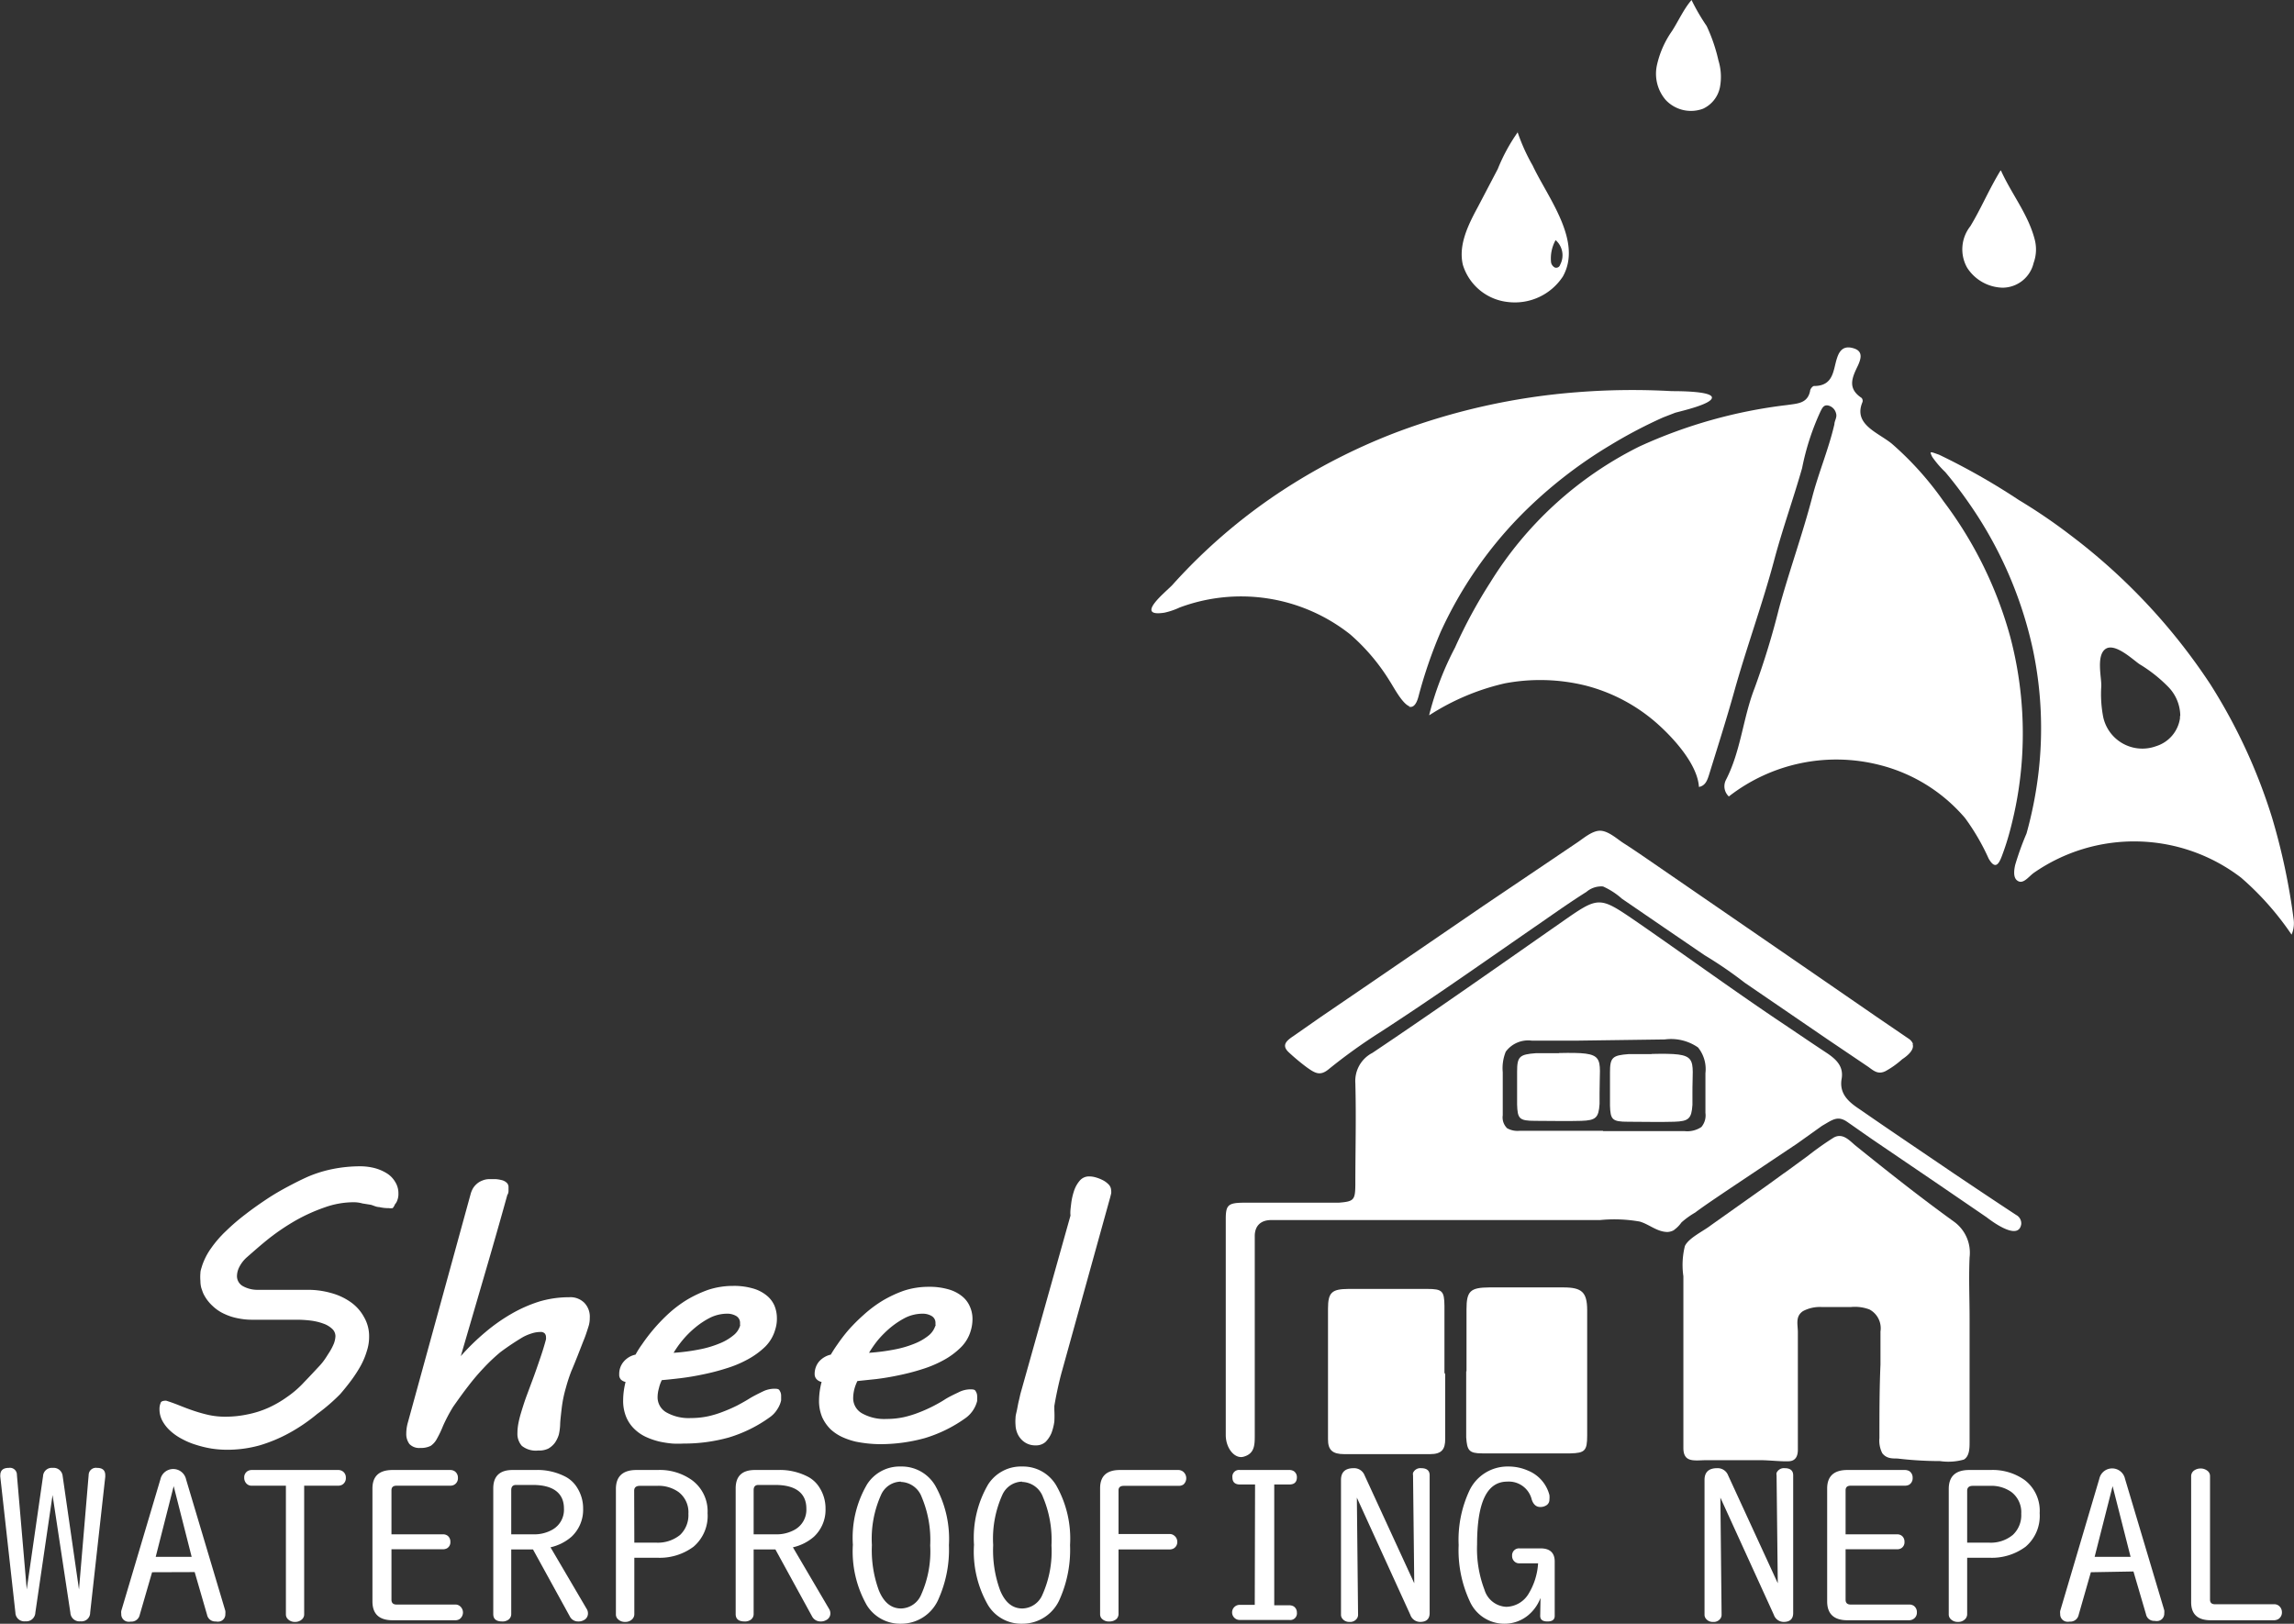 <svg xmlns="http://www.w3.org/2000/svg" viewBox="0 0 151.89 107.52"><rect x="0" y="0" width="151.89" height="107.52" fill="#333333" stroke="none"/><defs><style>.cls-1{isolation:isolate;}.cls-2{fill:#fff;}</style></defs><g id="Layer_2" data-name="Layer 2"><g id="Layer_2-2" data-name="Layer 2"><path class="cls-2" d="M94.63,47.34a20.21,20.21,0,0,1,1.71-4.46,32.87,32.87,0,0,1,2.34-4.32,24.3,24.3,0,0,1,9.88-9,32.61,32.61,0,0,1,9.77-2.74c.68-.1,1.35-.1,1.52-.93,0-.13.17-.33.26-.33,1.33,0,1.26-1.09,1.53-1.87.19-.58.52-.82,1.14-.61s.4.75.25,1.1c-.38.79-.75,1.52.23,2.17a.29.29,0,0,1,.06.27c-.63,1.48,1,2,1.94,2.76a21,21,0,0,1,3.43,3.82,26.52,26.52,0,0,1,4.42,9,25,25,0,0,1,.77,8,24.49,24.49,0,0,1-.63,4.15c-.16.68-.35,1.36-.58,2s-.47,1.43-1,.5a14.74,14.74,0,0,0-1.56-2.68,10.94,10.94,0,0,0-5.64-3.51,11.58,11.58,0,0,0-10,2.08.92.92,0,0,1-.2-1.08c1-1.93,1.13-4.1,1.9-6.08a52,52,0,0,0,1.61-5.25c.67-2.47,1.55-4.89,2.2-7.37.42-1.63,1.1-3.22,1.48-4.87,0-.23.19-.45.11-.71a.7.7,0,0,0-.49-.52c-.33-.09-.43.17-.54.38A16.51,16.51,0,0,0,119.32,31c-.57,2-1.27,3.95-1.81,5.95-.79,3-1.87,5.91-2.7,8.9-.51,1.82-1.09,3.64-1.65,5.45-.11.34-.23.73-.67.81-.09-1.45-1.58-3.13-2.69-4.13A11.45,11.45,0,0,0,105,45.4a12.58,12.58,0,0,0-5.36-.15,15.6,15.6,0,0,0-5,2.11Z"/><path class="cls-2" d="M110.83,81.46a1,1,0,0,1-.41.12c-.7,0-1.22-.51-1.85-.69a9.64,9.64,0,0,0-2.63-.1H86.17c-.67,0-1.33,0-2,0s-1.1.36-1.09,1.09c0,1.27,0,2.53,0,3.8,0,3.12,0,6.24,0,9.36,0,.62,0,1.22-.74,1.42-.56.16-1.16-.51-1.18-1.4,0-3.85,0-7.7,0-11.55,0-.93,0-1.85,0-2.78s.15-1.08,1.18-1.09c1.8,0,3.59,0,5.38,0,.31,0,.61,0,.92,0,1-.08,1.09-.17,1.1-1.19,0-2.24.06-4.49,0-6.73a2.09,2.09,0,0,1,1.13-2c4.22-2.83,8.37-5.76,12.53-8.66,2.45-1.71,2.47-1.73,4.87-.09,3.1,2.14,6.14,4.35,9.26,6.46,1.14.76,2.26,1.53,3.4,2.28.71.47,1.16.95,1,1.77-.15,1,.53,1.53,1.24,2,2.06,1.43,4.15,2.83,6.22,4.24,1.37.92,2.73,1.83,4.1,2.73a.63.63,0,0,1,.34.61c-.18,1.16-2-.23-2.3-.46l-3.13-2.14-4.09-2.78c-.68-.46-1.35-.94-2-1.39s-1-.12-1.67.26L119,75.72l-4.71,3.15c-.69.47-1.39.93-2.06,1.43a5.29,5.29,0,0,0-.9.65,2,2,0,0,1-.47.48Zm-4.68-6.56h5.38a1.68,1.68,0,0,0,1.12-.27,1.19,1.19,0,0,0,.27-.93V71.06a2.28,2.28,0,0,0-.49-1.7,3.13,3.13,0,0,0-2.2-.53l-5.87.08-2.93,0a1.84,1.84,0,0,0-1.73.73A2.89,2.89,0,0,0,99.5,71v2.85a1,1,0,0,0,.29.86,1.42,1.42,0,0,0,.82.17h5.52Z"/><path class="cls-2" d="M118.14,77.68l1.56-1.14a20.31,20.31,0,0,1,1.71-1.21c.57-.32,1,.14,1.4.49,2.17,1.75,4.34,3.47,6.6,5.1a2.54,2.54,0,0,1,1,2.34c-.06,1.35,0,2.71,0,4.06V95.5c0,.36,0,.93-.38,1.15a3.77,3.77,0,0,1-1.58.1,24.12,24.12,0,0,1-2.82-.17c-.37,0-.73,0-1-.35a1.82,1.82,0,0,1-.19-1c0-1.62,0-3.25.07-4.87,0-.73,0-1.47,0-2.19a1.41,1.41,0,0,0-.73-1.46,2.73,2.73,0,0,0-1.24-.16l-1.9,0a2.38,2.38,0,0,0-1.26.27c-.51.34-.35.86-.34,1.36,0,.77,0,1.55,0,2.33V96c0,.39-.13.73-.57.76s-1.25-.06-1.86-.07l-3.59,0c-.8,0-1.57.21-1.56-.83,0-1.47,0-2.94,0-4.41V84.51a5.16,5.16,0,0,1,.1-2c.25-.54,1.25-1,1.73-1.38L117,78.5l1.13-.82Z"/><path class="cls-2" d="M93.34,46.78c-.49-.17-1.06-1.28-1.31-1.66A13.37,13.37,0,0,0,89.39,42,11.64,11.64,0,0,0,78.1,40.23a4.77,4.77,0,0,1-1,.34c-2.07.32.19-1.46.52-1.83A37.13,37.13,0,0,1,85.66,32a39.6,39.6,0,0,1,6.71-3.34,43.33,43.33,0,0,1,12.07-2.69,46.56,46.56,0,0,1,6.25-.07c.44,0,2.67,0,2.66.43s-2,.88-2.43,1l-.8.31a31.34,31.34,0,0,0-3.45,1.81,30,30,0,0,0-6,4.7,27.05,27.05,0,0,0-5.28,7.69,30.59,30.59,0,0,0-1.48,4.32c-.16.57-.39.71-.63.63Z"/><path class="cls-2" d="M127.82,30c0-.12.24,0,.57.11a44.24,44.24,0,0,1,5.28,3,36.5,36.5,0,0,1,3.41,2.32,39.73,39.73,0,0,1,9.27,9.88,36.83,36.83,0,0,1,4.08,8.81,42.62,42.62,0,0,1,1.43,6.71,1.93,1.93,0,0,1-.13,1.06,19.26,19.26,0,0,0-3.34-3.77,11.64,11.64,0,0,0-13.73-.32c-.36.26-.74.84-1.14.47-.24-.23-.15-.74-.09-1a19.09,19.09,0,0,1,.75-2.08,26.45,26.45,0,0,0,.79-4A25.3,25.3,0,0,0,134.6,43a26.84,26.84,0,0,0-4.16-9.58c-.51-.74-1.05-1.46-1.64-2.16a6.56,6.56,0,0,1-.86-1c-.08-.16-.12-.25-.1-.31Zm16.54,17.4a2.77,2.77,0,0,0-.81-1.93,9.56,9.56,0,0,0-1.89-1.49c-.44-.3-1.64-1.45-2.26-1s-.24,1.93-.27,2.46a8,8,0,0,0,.1,1.89,2.65,2.65,0,0,0,3.53,2.08,2.28,2.28,0,0,0,1.58-1.84v-.14Z"/><path class="cls-2" d="M126.64,69.14c.12.37-.31.75-.69,1a5.87,5.87,0,0,1-1.11.79c-.48.23-.75,0-1.13-.28L121,68.82l-5.47-3.74a27.37,27.37,0,0,0-2.67-1.83l-2.74-1.87-2.73-1.87a4.87,4.87,0,0,0-1.25-.81,1.51,1.51,0,0,0-1.1.36c-1,.63-1.94,1.29-2.89,1.95-3.58,2.47-7.15,5-10.78,7.35A36.47,36.47,0,0,0,88,70.78c-.58.49-.91.3-1.47-.1a14,14,0,0,1-1.2-1c-.48-.45-.18-.75.29-1.06l1.79-1.25L91,64.92,98.19,60l4.61-3.11,1.63-1.1c.41-.27,1-.8,1.54-.78s1.12.56,1.51.81c.55.35,1.09.72,1.63,1.09L120,64.4l4.25,2.93,2.14,1.46a.72.72,0,0,1,.27.33Z"/><path class="cls-2" d="M97.1,90.8V86.71c0-1.22.25-1.45,1.51-1.46,1.64,0,3.27,0,4.91,0,1.22,0,1.56.32,1.57,1.48,0,2.78,0,5.55,0,8.33,0,1-.15,1.16-1.12,1.18-1.94,0-3.89,0-5.83,0-.89,0-1-.21-1.06-1.06V90.81h0Z"/><path class="cls-2" d="M95.69,90.9c0,1.46,0,2.93,0,4.39,0,.67-.22,1-1,1-1.89,0-3.79,0-5.68,0-.77,0-1.09-.26-1.08-1,0-2.88,0-5.75,0-8.63,0-1.08.25-1.3,1.35-1.31,1.73,0,3.48,0,5.22,0,1,0,1.13.14,1.14,1.12,0,1.51,0,3,0,4.53h0Z"/><path class="cls-2" d="M100.48,8.74a12.46,12.46,0,0,0,1,2.22c1,2.13,3.32,5,2,7.35A3.8,3.8,0,0,1,99.86,20a3.51,3.51,0,0,1-3-2.46c-.31-1.31.34-2.63,1-3.85l1.31-2.5a12,12,0,0,1,1.34-2.46ZM103,15.9a2.49,2.49,0,0,0-.3,1.48.49.49,0,0,0,.24.33.27.27,0,0,0,.36-.18A1.33,1.33,0,0,0,103,15.9Z"/><path class="cls-2" d="M132.49,11.3c.7,1.55,1.8,2.89,2.23,4.55a2.6,2.6,0,0,1-.07,1.56,2.12,2.12,0,0,1-2.05,1.64,2.87,2.87,0,0,1-2.35-1.32,2.47,2.47,0,0,1,.21-2.75c.71-1.17,1.23-2.43,2-3.69Z"/><path class="cls-2" d="M112,0a13.42,13.42,0,0,0,1,1.72A11,11,0,0,1,113.78,4a3.71,3.71,0,0,1,.1,1.78,2,2,0,0,1-1.12,1.42,2.29,2.29,0,0,1-2.47-.58,2.66,2.66,0,0,1-.58-2.31,6.3,6.3,0,0,1,1-2.26c.42-.66.78-1.45,1.25-2Z"/><path class="cls-2" d="M109.34,69.79c3.23-.07,2.7.19,2.72,2.64,0,.24,0,.49,0,.73-.06.91-.24,1.09-1.21,1.12s-2,0-3.06,0-1.16-.15-1.19-1.08c0-.73,0-1.46,0-2.18,0-1,.16-1.14,1.25-1.22h1.54Z"/><path class="cls-2" d="M103.2,69.73c3.22-.07,2.7.19,2.71,2.64,0,.24,0,.49,0,.73-.06.91-.24,1.09-1.21,1.12s-2,0-3.06,0-1.16-.15-1.19-1.08c0-.73,0-1.46,0-2.18,0-1,.16-1.14,1.25-1.22h1.55Z"/><g class="cls-1"><path class="cls-2" d="M11,92.75c.29.09.59.2.89.32s.61.24.94.35a9.92,9.92,0,0,0,1,.28,5.1,5.1,0,0,0,1.13.11,6.92,6.92,0,0,0,1.42-.15,6.41,6.41,0,0,0,1.39-.44A7.21,7.21,0,0,0,19,92.51a6.64,6.64,0,0,0,1.15-1c.38-.39.7-.74,1-1.06s.46-.6.62-.85a3.72,3.72,0,0,0,.34-.64,1.59,1.59,0,0,0,.1-.47A.66.66,0,0,0,22,88a1.63,1.63,0,0,0-.58-.35,3.79,3.79,0,0,0-.82-.2,7.5,7.5,0,0,0-1-.06h-.69l-.8,0-.79,0h-.67a4.43,4.43,0,0,1-.87-.09,3.67,3.67,0,0,1-.89-.28,2.79,2.79,0,0,1-.8-.53,2.73,2.73,0,0,1-.62-.82c-.05-.11-.09-.24-.14-.38a1.78,1.78,0,0,1-.06-.47,2.82,2.82,0,0,1,0-.52c0-.17.07-.33.11-.48a4.34,4.34,0,0,1,.6-1.17,7.39,7.39,0,0,1,1-1.15,13.67,13.67,0,0,1,1.27-1.09c.45-.35.92-.68,1.4-1s.95-.59,1.42-.84.89-.46,1.29-.64a8.32,8.32,0,0,1,1.72-.53,9.3,9.3,0,0,1,1.73-.17,3.85,3.85,0,0,1,1,.12,3,3,0,0,1,.81.35,1.66,1.66,0,0,1,.55.57,1.41,1.41,0,0,1,.21.77,1.11,1.11,0,0,1-.07.43.76.76,0,0,1-.16.28A.82.82,0,0,1,26,80a.77.77,0,0,1-.25,0,2.62,2.62,0,0,1-.64-.07c-.19,0-.37-.1-.55-.15L24,79.69a2.14,2.14,0,0,0-.58-.08,5.72,5.72,0,0,0-1.92.34,11.65,11.65,0,0,0-1.91.86A14.81,14.81,0,0,0,17.82,82c-.54.43-1,.84-1.47,1.25a2.15,2.15,0,0,0-.5.64,1.35,1.35,0,0,0-.16.61.76.76,0,0,0,.4.67,2,2,0,0,0,1,.24h.78l.89,0,.88,0,.76,0a5.52,5.52,0,0,1,1.52.21,4.06,4.06,0,0,1,1.28.59,2.88,2.88,0,0,1,.9,1,2.52,2.52,0,0,1,.34,1.32,3,3,0,0,1-.15.93,4.93,4.93,0,0,1-.42,1,8.84,8.84,0,0,1-.61.94c-.23.31-.48.62-.73.91A12.3,12.3,0,0,1,21,93.63a11.61,11.61,0,0,1-1.81,1.24,10,10,0,0,1-2,.84A8,8,0,0,1,15,96a6.83,6.83,0,0,1-1-.08,7.06,7.06,0,0,1-1-.24,4.89,4.89,0,0,1-.94-.39,3.61,3.61,0,0,1-.77-.53,2.52,2.52,0,0,1-.53-.66,1.63,1.63,0,0,1-.2-.79,1,1,0,0,1,.07-.39C10.65,92.81,10.76,92.75,11,92.75Z"/><path class="cls-2" d="M35.64,96.05a1.48,1.48,0,0,1-1.09-.31,1.2,1.2,0,0,1-.29-.85,3.59,3.59,0,0,1,.06-.62,6.91,6.91,0,0,1,.17-.69c.12-.4.25-.81.4-1.21l.45-1.21c.15-.41.29-.82.43-1.23s.27-.82.38-1.24a.58.58,0,0,0,0-.15.35.35,0,0,0-.09-.25.37.37,0,0,0-.27-.09,1.93,1.93,0,0,0-.6.1,3.26,3.26,0,0,0-.55.23,17.6,17.6,0,0,0-1.5,1A12.15,12.15,0,0,0,32,90.61a14.55,14.55,0,0,0-1,1.18c-.32.41-.65.87-1,1.37a10.85,10.85,0,0,0-.67,1.27,6.78,6.78,0,0,1-.4.84,1.29,1.29,0,0,1-.41.47,1.42,1.42,0,0,1-.69.14.89.89,0,0,1-.72-.26,1.09,1.09,0,0,1-.21-.69,2.72,2.72,0,0,1,.11-.75L31.18,79a1.82,1.82,0,0,1,.13-.3,1.28,1.28,0,0,1,.24-.29,1.16,1.16,0,0,1,.37-.23,1.2,1.2,0,0,1,.47-.1l.44,0a2.33,2.33,0,0,1,.41.07.71.71,0,0,1,.31.17.38.38,0,0,1,.12.3s0,.09,0,.19,0,.2-.08.32q-.69,2.49-1.48,5.19L30.51,89.8a15.06,15.06,0,0,1,1.62-1.58A11.73,11.73,0,0,1,33.86,87a9.28,9.28,0,0,1,1.83-.81,6.92,6.92,0,0,1,2-.29,1.3,1.3,0,0,1,1,.37,1.32,1.32,0,0,1,.36,1,1.81,1.81,0,0,1-.07.52c-.11.35-.22.7-.35,1l-.39,1c-.14.35-.28.7-.41,1a10.87,10.87,0,0,0-.36,1.1,8.34,8.34,0,0,0-.28,1.37c-.05.44-.09.78-.1,1A3.55,3.55,0,0,1,37,95a1.93,1.93,0,0,1-.26.54,1.42,1.42,0,0,1-.43.38A1.38,1.38,0,0,1,35.64,96.05Z"/><path class="cls-2" d="M41,91a1.24,1.24,0,0,1,.3-.84,1.4,1.4,0,0,1,.78-.46,6.19,6.19,0,0,1,.43-.68,11.86,11.86,0,0,1,1.72-2,8.17,8.17,0,0,1,1.22-.93,7.92,7.92,0,0,1,1.44-.68,5.26,5.26,0,0,1,1.64-.26,4.46,4.46,0,0,1,1.29.16,2.5,2.5,0,0,1,.91.45,1.78,1.78,0,0,1,.54.68,2.19,2.19,0,0,1,.17.85,2.35,2.35,0,0,1-.11.75,2.6,2.6,0,0,1-.66,1.13,5.24,5.24,0,0,1-1.15.84,7.4,7.4,0,0,1-1.43.6,14.54,14.54,0,0,1-1.54.4c-.52.11-1,.19-1.49.25s-.89.1-1.24.13a2.3,2.3,0,0,0-.19.53,2.2,2.2,0,0,0-.09.61,1.15,1.15,0,0,0,.59,1,3,3,0,0,0,1.62.37,5.4,5.4,0,0,0,1.15-.12,6.62,6.62,0,0,0,1-.31,10,10,0,0,0,.93-.41c.28-.15.55-.3.79-.45s.6-.33.87-.46a1.76,1.76,0,0,1,.74-.19c.21,0,.34,0,.4.14a.59.59,0,0,1,.09.31v.18c0,.05,0,.1,0,.14a1.74,1.74,0,0,1-.26.6,1.79,1.79,0,0,1-.48.51,9.14,9.14,0,0,1-2.73,1.35,11,11,0,0,1-3,.4,6.75,6.75,0,0,1-.72,0,6.9,6.9,0,0,1-.86-.13,4.81,4.81,0,0,1-.88-.3,2.75,2.75,0,0,1-.77-.52,2.38,2.38,0,0,1-.55-.79,2.8,2.8,0,0,1-.21-1.14,5,5,0,0,1,.16-1.2.62.62,0,0,1-.31-.16A.48.48,0,0,1,41,91Zm8-3.18a.26.26,0,0,0,0-.11v-.1a.52.52,0,0,0-.26-.47,1.17,1.17,0,0,0-.61-.15,2.57,2.57,0,0,0-1.1.26,5.23,5.23,0,0,0-1,.66,6.2,6.2,0,0,0-.85.85,6.76,6.76,0,0,0-.58.82,13.12,13.12,0,0,0,1.69-.22,6.8,6.8,0,0,0,1.33-.39,3.43,3.43,0,0,0,.92-.53A1.28,1.28,0,0,0,49,87.79Z"/><path class="cls-2" d="M53.94,91a1.28,1.28,0,0,1,.29-.84,1.47,1.47,0,0,1,.78-.46c.1-.17.24-.4.44-.68a11.35,11.35,0,0,1,.72-.94,11.73,11.73,0,0,1,1-1,8.26,8.26,0,0,1,1.23-.93,7.92,7.92,0,0,1,1.44-.68,5.22,5.22,0,0,1,1.64-.26,4.5,4.5,0,0,1,1.29.16,2.5,2.5,0,0,1,.91.45,1.75,1.75,0,0,1,.53.68,2,2,0,0,1,.18.85,2.67,2.67,0,0,1-.11.75,2.53,2.53,0,0,1-.67,1.13,5,5,0,0,1-1.14.84,7.67,7.67,0,0,1-1.43.6,14.54,14.54,0,0,1-1.54.4c-.52.11-1,.19-1.49.25l-1.24.13a2.83,2.83,0,0,0-.2.53,2.62,2.62,0,0,0-.08.61,1.15,1.15,0,0,0,.59,1,3,3,0,0,0,1.62.37,5.4,5.4,0,0,0,1.15-.12,7,7,0,0,0,1-.31,9.79,9.79,0,0,0,.92-.41c.29-.15.56-.3.79-.45s.6-.33.88-.46A1.76,1.76,0,0,1,64.2,92c.22,0,.35,0,.41.14a.59.59,0,0,1,.09.31,1.09,1.09,0,0,1,0,.18c0,.05,0,.1,0,.14a2,2,0,0,1-.74,1.11,9.14,9.14,0,0,1-2.73,1.35,11.06,11.06,0,0,1-3,.4,8.42,8.42,0,0,1-1.58-.17,4.81,4.81,0,0,1-.88-.3,3,3,0,0,1-.78-.52,2.71,2.71,0,0,1-.55-.79,2.8,2.8,0,0,1-.21-1.14,5,5,0,0,1,.17-1.2.62.62,0,0,1-.31-.16A.48.48,0,0,1,53.94,91Zm8-3.18a.26.26,0,0,0,0-.11v-.1a.52.52,0,0,0-.26-.47,1.17,1.17,0,0,0-.61-.15,2.61,2.61,0,0,0-1.11.26,5.55,5.55,0,0,0-1,.66,6.82,6.82,0,0,0-.85.85,7.84,7.84,0,0,0-.57.82,13.61,13.61,0,0,0,1.69-.22,6.8,6.8,0,0,0,1.33-.39,3.6,3.6,0,0,0,.92-.53A1.35,1.35,0,0,0,61.93,87.79Z"/><path class="cls-2" d="M70.93,79.66a4.23,4.23,0,0,1,.2-.85,2,2,0,0,1,.38-.65.8.8,0,0,1,.61-.26,1.6,1.6,0,0,1,.45.07,2.43,2.43,0,0,1,.47.19,1.41,1.41,0,0,1,.38.29.57.57,0,0,1,.15.38.59.59,0,0,1,0,.21l-.06.24-3.19,11.5c-.13.46-.23.9-.32,1.32s-.15.76-.19,1v.28a6.9,6.9,0,0,1,0,.75,3.52,3.52,0,0,1-.19.76,1.9,1.9,0,0,1-.39.59.94.94,0,0,1-.65.23,1.26,1.26,0,0,1-.6-.13,1.28,1.28,0,0,1-.42-.34,1.36,1.36,0,0,1-.24-.44,1.52,1.52,0,0,1-.08-.44,2.77,2.77,0,0,1,0-.46c0-.18.06-.36.1-.56s.07-.39.12-.59.08-.36.12-.51l3.3-11.75C70.85,80.25,70.89,80,70.93,79.66Z"/></g><g class="cls-1"><path class="cls-2" d="M3.48,99l-1.14,7.79a.6.6,0,0,1-.66.57.59.59,0,0,1-.66-.57l-1-9a.38.38,0,0,1,0-.1c0-.33.19-.49.57-.49a.46.46,0,0,1,.53.47l.65,7.58,1.08-7.5a.58.58,0,0,1,.64-.55.6.6,0,0,1,.66.55l1.08,7.5.64-7.58a.48.48,0,0,1,.55-.47c.37,0,.55.16.55.49v.1l-1,9a.57.57,0,0,1-.64.57.6.6,0,0,1-.67-.57Z"/><path class="cls-2" d="M10.07,104.11l-.82,2.83a.56.56,0,0,1-.59.44.67.67,0,0,1-.24,0,.49.49,0,0,1-.39-.51.64.64,0,0,1,0-.2l2.59-8.71a.87.87,0,0,1,1.7,0l2.6,8.71a1,1,0,0,1,0,.2.48.48,0,0,1-.37.5.63.63,0,0,1-.26,0,.55.55,0,0,1-.58-.44l-.82-2.83Zm1.43-5.7-1.19,4.68h2.38Z"/><path class="cls-2" d="M18.93,98.38H16.68a.46.46,0,0,1-.35-.13.54.54,0,0,1-.16-.4.48.48,0,0,1,.25-.45.55.55,0,0,1,.26-.06h5.71a.52.52,0,0,1,.33.11.49.49,0,0,1,.18.4.5.5,0,0,1-.25.47.55.55,0,0,1-.26.06H20.14v8.52a.44.44,0,0,1-.17.35.64.64,0,0,1-.43.15.63.63,0,0,1-.52-.23.44.44,0,0,1-.09-.27Z"/><path class="cls-2" d="M25.92,102.59v3.34c0,.21.11.32.34.32h3.87a.47.47,0,0,1,.29.08.54.54,0,0,1,0,.89.53.53,0,0,1-.26.07H26c-.9,0-1.34-.42-1.34-1.25V98.57c0-.82.44-1.23,1.34-1.23h3.81a.55.55,0,0,1,.29.08.51.51,0,0,1,.22.44.49.49,0,0,1-.25.46.53.53,0,0,1-.26.06H26.26c-.23,0-.34.1-.34.31v2.91h3.41a.49.49,0,0,1,.34.12.5.5,0,0,1,.15.38.46.46,0,0,1-.23.43.58.58,0,0,1-.26.06Z"/><path class="cls-2" d="M33.85,102.6v4.28a.46.46,0,0,1-.17.36.65.65,0,0,1-.43.13c-.39,0-.59-.16-.59-.49V98.56c0-.81.43-1.22,1.28-1.22h1.53a4,4,0,0,1,2,.46,2,2,0,0,1,.75.72,2.56,2.56,0,0,1,.39,1.39,2.44,2.44,0,0,1-.77,1.85,3.19,3.19,0,0,1-1.39.7l2.39,4.07a.55.55,0,0,1,.09.29.49.49,0,0,1-.29.47.69.69,0,0,1-.35.08.61.61,0,0,1-.57-.35l-2.43-4.42Zm0-1H35.3a2.42,2.42,0,0,0,1.26-.3,1.51,1.51,0,0,0,.78-1.41c0-1-.69-1.56-2.06-1.56H34.17c-.21,0-.32.11-.32.34Z"/><path class="cls-2" d="M42,103.15v3.74a.47.47,0,0,1-.12.31.63.63,0,0,1-.49.2.64.64,0,0,1-.52-.23.43.43,0,0,1-.09-.28V98.6c0-.84.46-1.26,1.36-1.26h1.41a3.66,3.66,0,0,1,2.25.66,2.56,2.56,0,0,1,1.05,2.2,2.68,2.68,0,0,1-.93,2.22,3.75,3.75,0,0,1-2.42.73Zm0-1h1.42a2.34,2.34,0,0,0,1.61-.51,1.81,1.81,0,0,0,.55-1.4,1.68,1.68,0,0,0-.65-1.44,2.28,2.28,0,0,0-1.44-.41H42.36c-.24,0-.37.11-.37.32Z"/><path class="cls-2" d="M49.9,102.6v4.28a.46.46,0,0,1-.17.36.65.65,0,0,1-.43.13c-.39,0-.59-.16-.59-.49V98.56c0-.81.42-1.22,1.28-1.22h1.53a4,4,0,0,1,2,.46,2,2,0,0,1,.75.72,2.56,2.56,0,0,1,.39,1.39,2.44,2.44,0,0,1-.77,1.85,3.19,3.19,0,0,1-1.39.7l2.39,4.07a.55.55,0,0,1,.09.29.49.49,0,0,1-.3.47.66.66,0,0,1-.34.08.63.63,0,0,1-.58-.35l-2.42-4.42Zm0-1h1.44a2.46,2.46,0,0,0,1.27-.3,1.51,1.51,0,0,0,.78-1.41c0-1-.69-1.56-2.06-1.56H50.22c-.21,0-.32.11-.32.34Z"/><path class="cls-2" d="M59.65,97.11a2.57,2.57,0,0,1,2.27,1.26,7.22,7.22,0,0,1,.91,3.94,8,8,0,0,1-.67,3.53,2.69,2.69,0,0,1-2.52,1.68,2.59,2.59,0,0,1-2.25-1.23,7.21,7.21,0,0,1-.92-4,7,7,0,0,1,.94-4A2.56,2.56,0,0,1,59.65,97.11Zm0,1a1.46,1.46,0,0,0-1.31.87,7.07,7.07,0,0,0-.61,3.33,7.69,7.69,0,0,0,.46,3q.49,1.2,1.47,1.2a1.48,1.48,0,0,0,1.33-.91,7,7,0,0,0,.6-3.26,7.28,7.28,0,0,0-.56-3.2A1.52,1.52,0,0,0,59.64,98.13Z"/><path class="cls-2" d="M67.68,97.11a2.55,2.55,0,0,1,2.26,1.26,7.13,7.13,0,0,1,.91,3.94,8.05,8.05,0,0,1-.66,3.53,2.69,2.69,0,0,1-2.53,1.68,2.57,2.57,0,0,1-2.24-1.23,7.12,7.12,0,0,1-.93-4,7,7,0,0,1,.94-4A2.58,2.58,0,0,1,67.68,97.11Zm0,1a1.47,1.47,0,0,0-1.31.87,7.07,7.07,0,0,0-.61,3.33,7.69,7.69,0,0,0,.46,3q.49,1.2,1.47,1.2a1.47,1.47,0,0,0,1.33-.91,7,7,0,0,0,.6-3.26,7.28,7.28,0,0,0-.56-3.2A1.52,1.52,0,0,0,67.66,98.13Z"/><path class="cls-2" d="M74.06,102.6v4.28a.47.47,0,0,1-.14.33.67.67,0,0,1-.47.16.63.63,0,0,1-.52-.21.43.43,0,0,1-.09-.28V98.55c0-.81.44-1.21,1.31-1.21H78a.52.52,0,0,1,.36.13.56.56,0,0,1,0,.83.54.54,0,0,1-.31.09H74.41c-.23,0-.35.1-.35.29v2.9h3.4a.45.45,0,0,1,.28.1.51.51,0,0,1,.21.42.48.48,0,0,1-.25.44.53.53,0,0,1-.24.06Z"/><path class="cls-2" d="M83.1,98.3h-1c-.33,0-.5-.16-.5-.47a.44.44,0,0,1,.5-.49h3.27a.56.56,0,0,1,.3.08.48.48,0,0,1,.2.4c0,.32-.17.48-.5.48h-1v8h1a.56.56,0,0,1,.3.08.48.48,0,0,1,.2.4.44.44,0,0,1-.5.49H82.08a.49.49,0,1,1,0-1h1Z"/><path class="cls-2" d="M89.84,99.17l.08,7.75a.44.44,0,0,1-.06.23.54.54,0,0,1-.51.25.56.56,0,0,1-.48-.23.41.41,0,0,1-.08-.25V98q0-.78.84-.78a.74.74,0,0,1,.72.47l3.29,7.15-.08-7.15a.38.38,0,0,1,0-.16.53.53,0,0,1,.54-.31c.37,0,.56.16.56.47v9.12c0,.39-.21.59-.63.59a.69.69,0,0,1-.65-.47Z"/><path class="cls-2" d="M102,105.81a2.77,2.77,0,0,1-.83,1.16,2.46,2.46,0,0,1-1.56.55,2.5,2.5,0,0,1-2.3-1.5,8,8,0,0,1-.73-3.71,7.69,7.69,0,0,1,.71-3.6,2.79,2.79,0,0,1,2.58-1.6,3.19,3.19,0,0,1,1.3.27A2.39,2.39,0,0,1,102.59,99a1.35,1.35,0,0,1,0,.29.44.44,0,0,1-.16.36.73.73,0,0,1-.45.14c-.26,0-.45-.16-.56-.49a1.56,1.56,0,0,0-1.62-1.19c-1.36,0-2,1.39-2,4.16a7.61,7.61,0,0,0,.49,3,1.58,1.58,0,0,0,1.44,1.13,1.76,1.76,0,0,0,1.49-.88,4.38,4.38,0,0,0,.62-2H100.6a.44.44,0,0,1-.3-.1.48.48,0,0,1-.18-.4.46.46,0,0,1,.21-.42.45.45,0,0,1,.27-.07H102c.62,0,.94.29.94.87V107c0,.25-.16.37-.48.37s-.48-.12-.48-.37Z"/><path class="cls-2" d="M113.91,99.17l.08,7.75a.44.44,0,0,1-.06.23.54.54,0,0,1-.51.25.56.56,0,0,1-.48-.23.41.41,0,0,1-.08-.25V98q0-.78.84-.78a.74.74,0,0,1,.72.47l3.29,7.15-.08-7.15a.38.38,0,0,1,0-.16.53.53,0,0,1,.54-.31c.37,0,.56.16.56.47v9.12c0,.39-.21.59-.63.59a.69.69,0,0,1-.65-.47Z"/><path class="cls-2" d="M122.2,102.59v3.34c0,.21.11.32.34.32h3.87a.52.52,0,0,1,.3.08.5.5,0,0,1,.21.43.49.49,0,0,1-.25.46.53.53,0,0,1-.26.07h-4.09c-.89,0-1.34-.42-1.34-1.25V98.57c0-.82.45-1.23,1.34-1.23h3.81a.61.61,0,0,1,.3.08.52.52,0,0,1,.21.44.5.5,0,0,1-.24.46.6.6,0,0,1-.27.06h-3.59c-.23,0-.34.1-.34.31v2.91h3.41a.49.49,0,0,1,.34.12.5.5,0,0,1,.15.38.46.46,0,0,1-.23.43.55.55,0,0,1-.26.06Z"/><path class="cls-2" d="M130.25,103.15v3.74a.47.47,0,0,1-.12.31.63.63,0,0,1-.49.2.64.64,0,0,1-.52-.23.43.43,0,0,1-.09-.28V98.6c0-.84.45-1.26,1.36-1.26h1.41a3.66,3.66,0,0,1,2.25.66,2.56,2.56,0,0,1,1,2.2,2.68,2.68,0,0,1-.93,2.22,3.75,3.75,0,0,1-2.42.73Zm0-1h1.42a2.29,2.29,0,0,0,1.6-.51,1.78,1.78,0,0,0,.56-1.4,1.68,1.68,0,0,0-.65-1.44,2.3,2.3,0,0,0-1.44-.41h-1.12c-.24,0-.37.11-.37.32Z"/><path class="cls-2" d="M138.44,104.11l-.81,2.83a.56.56,0,0,1-.59.44.67.67,0,0,1-.24,0,.49.49,0,0,1-.39-.51.64.64,0,0,1,0-.2L139,97.92a.87.87,0,0,1,1.7,0l2.6,8.71a1,1,0,0,1,0,.2.49.49,0,0,1-.37.5.65.65,0,0,1-.27,0,.54.54,0,0,1-.57-.44l-.83-2.83Zm1.44-5.7-1.19,4.68h2.38Z"/><path class="cls-2" d="M146.33,97.75v8.17c0,.21.11.31.33.31h3.91a.48.48,0,0,1,.35.13.54.54,0,0,1,.17.4.51.51,0,0,1-.25.46.6.6,0,0,1-.27.07h-4.19c-.87,0-1.3-.4-1.3-1.2V97.75a.46.46,0,0,1,.2-.38.75.75,0,0,1,.42-.13.72.72,0,0,1,.44.14A.43.43,0,0,1,146.33,97.75Z"/></g></g></g></svg>